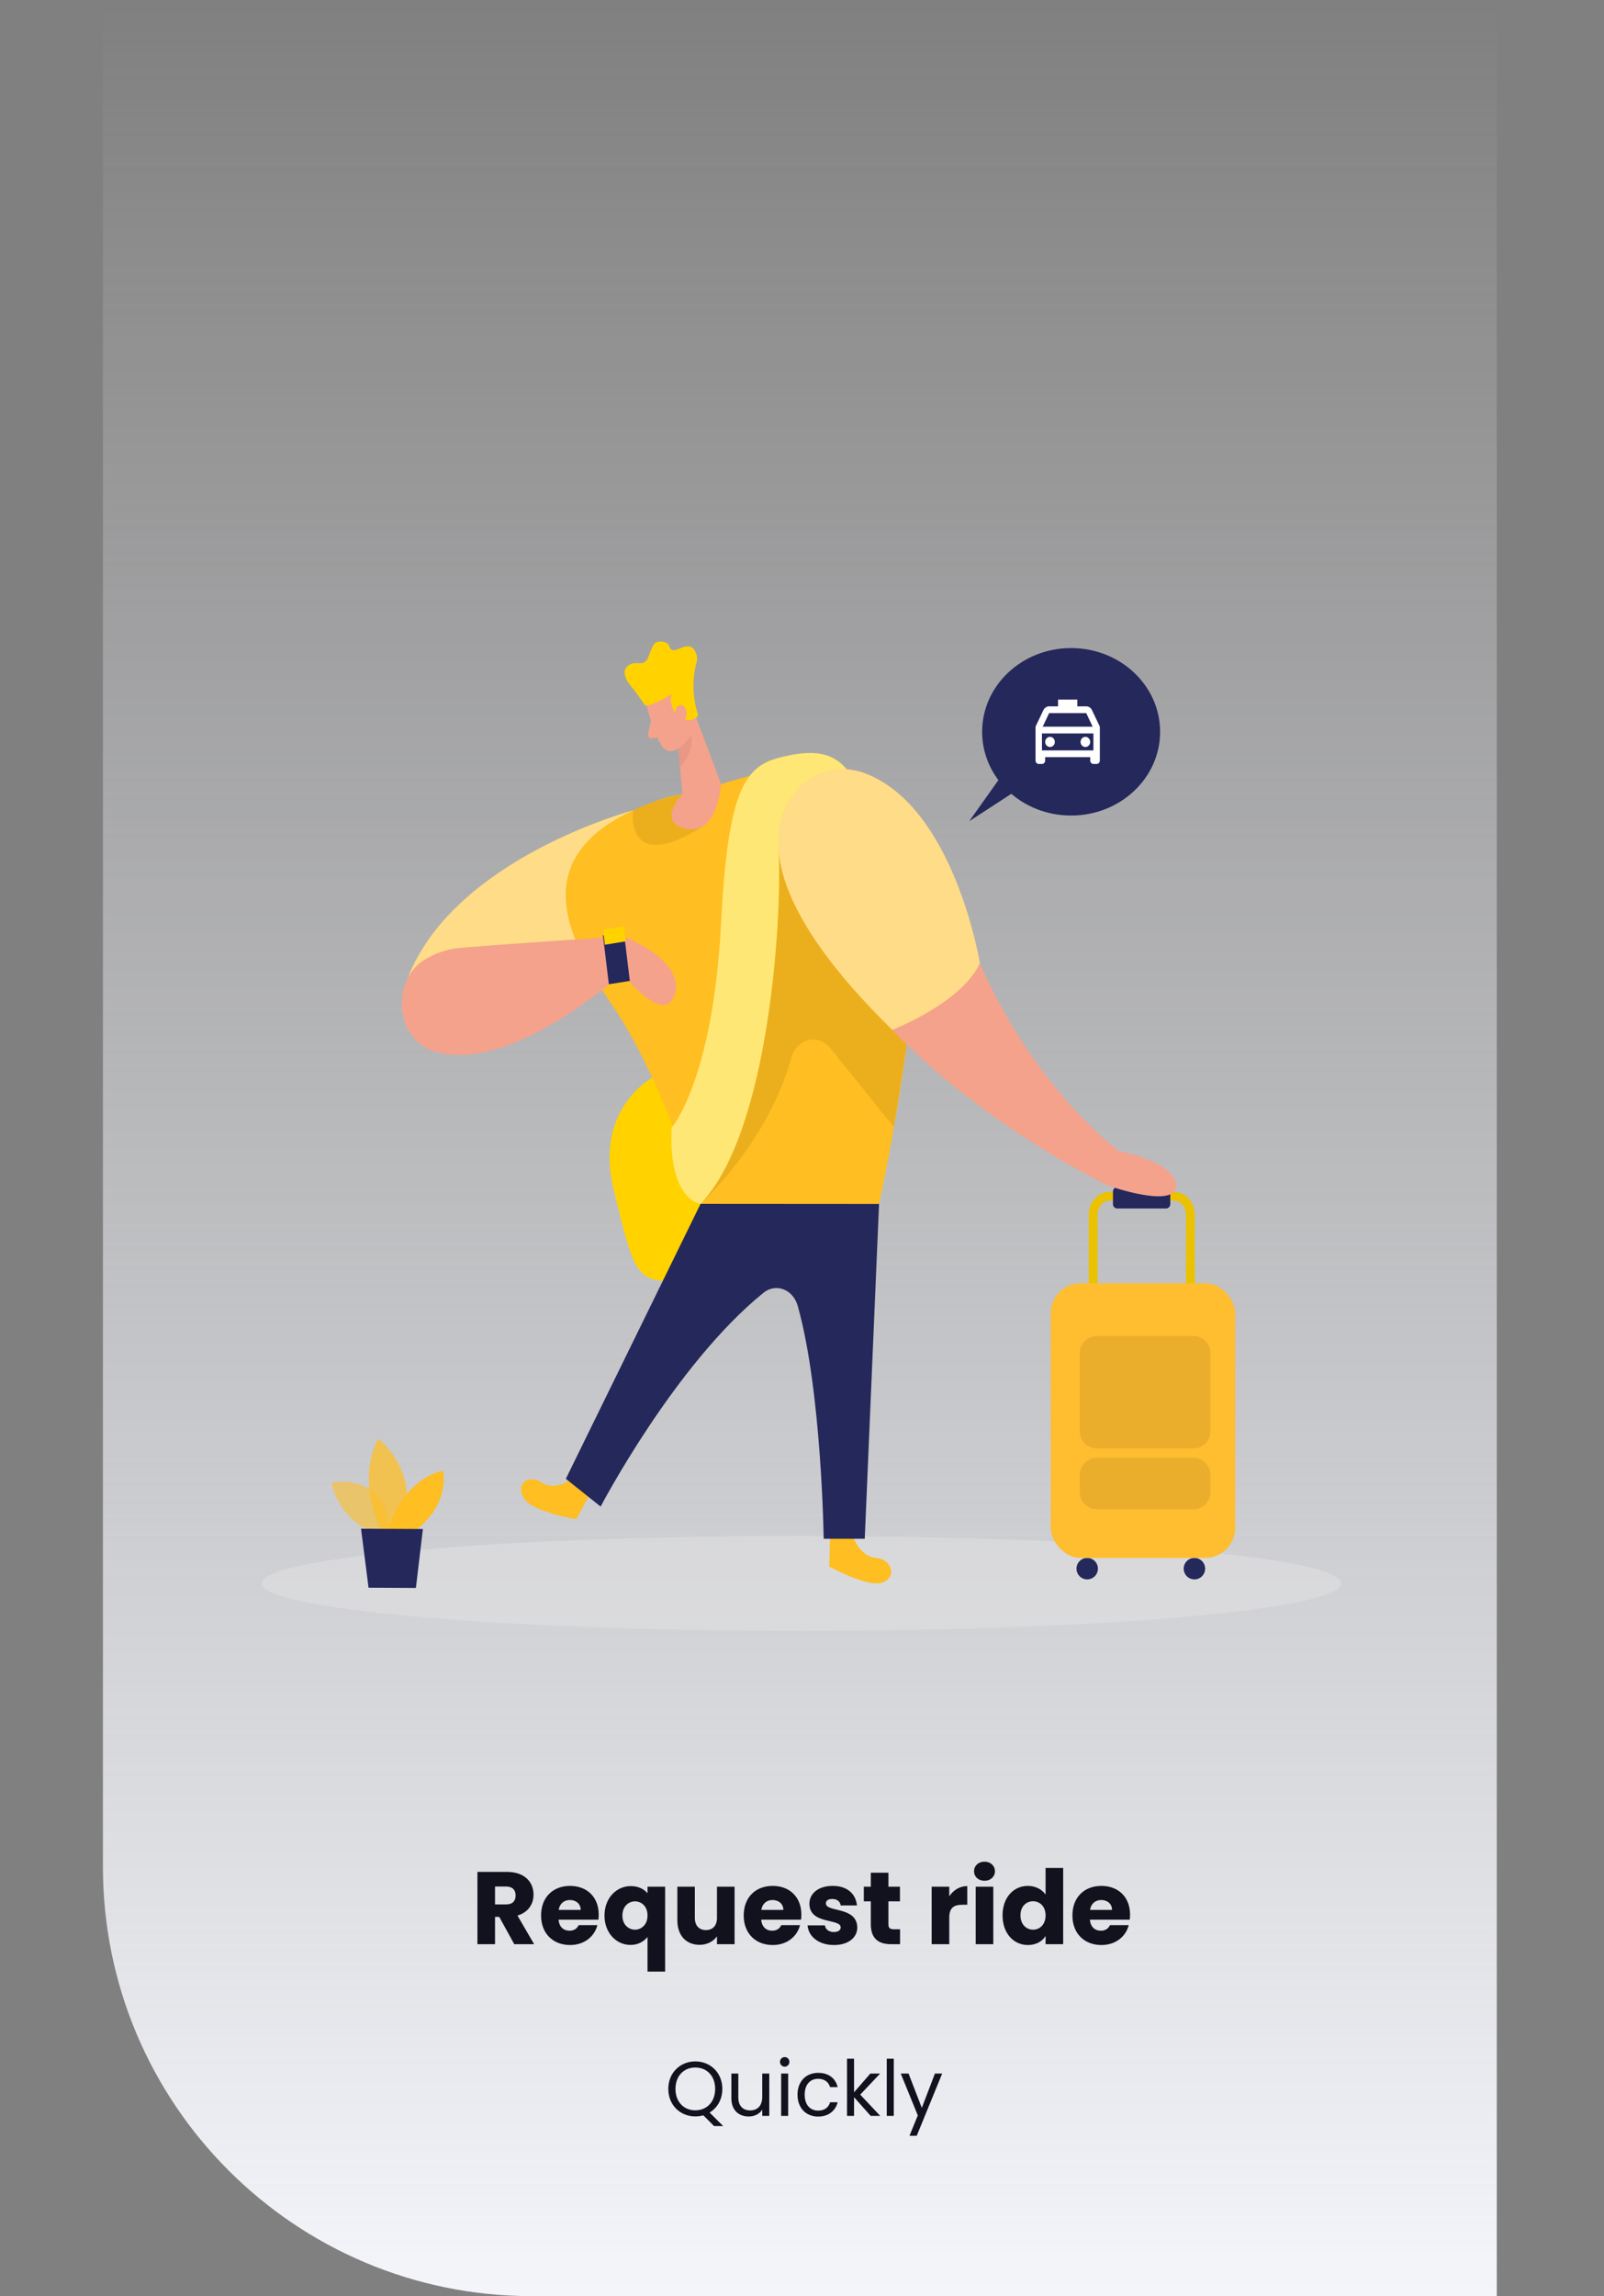 <svg width="374" height="535" viewBox="0 0 374 535" fill="none" xmlns="http://www.w3.org/2000/svg">
<rect x="0" y="0" width="374" height="535" fill="#808080" stroke="none"/>
<path d="M349 535H124C68.772 535 24 490.228 24 435V0H349V535Z" fill="url(#paint0_linear_430_3411)"/>
<path d="M157.499 486.718C157.499 483.64 159.479 481.732 162.125 481.732C164.771 481.732 166.751 483.64 166.751 486.718C166.751 489.778 164.771 491.704 162.125 491.704C159.479 491.704 157.499 489.778 157.499 486.718ZM168.425 486.718C168.425 482.956 165.671 480.31 162.125 480.31C158.597 480.31 155.825 482.956 155.825 486.718C155.825 490.48 158.597 493.126 162.125 493.126C162.773 493.126 163.403 493.036 163.997 492.874L166.499 495.376H168.623L165.455 492.226C167.255 491.146 168.425 489.166 168.425 486.718ZM179.37 483.136H177.732V488.554C177.732 490.678 176.598 491.722 174.906 491.722C173.25 491.722 172.152 490.696 172.152 488.698V483.136H170.532V488.914C170.532 491.74 172.314 493.144 174.582 493.144C175.896 493.144 177.102 492.568 177.732 491.542V493H179.37V483.136ZM182.136 493H183.774V483.136H182.136V493ZM182.982 481.534C183.576 481.534 184.062 481.048 184.062 480.418C184.062 479.788 183.576 479.302 182.982 479.302C182.352 479.302 181.866 479.788 181.866 480.418C181.866 481.048 182.352 481.534 182.982 481.534ZM185.954 488.05C185.954 491.182 187.952 493.162 190.76 493.162C193.208 493.162 194.81 491.794 195.314 489.832H193.55C193.19 491.074 192.218 491.776 190.76 491.776C188.96 491.776 187.628 490.498 187.628 488.05C187.628 485.638 188.96 484.36 190.76 484.36C192.218 484.36 193.208 485.116 193.55 486.304H195.314C194.81 484.234 193.208 482.974 190.76 482.974C187.952 482.974 185.954 484.954 185.954 488.05ZM197.499 493H199.137V488.644L203.007 493H205.239L200.577 488.05L205.221 483.136H202.935L199.137 487.51V479.68H197.499V493ZM206.763 493H208.401V479.68H206.763V493ZM214.937 491.128L211.841 483.136H210.023L214.001 492.892L212.057 497.644H213.749L219.689 483.136H217.997L214.937 491.128Z" fill="#12121F"/>
<path d="M120.224 441.624C120.224 442.944 119.504 443.736 117.968 443.736H115.424V439.56H117.968C119.504 439.56 120.224 440.376 120.224 441.624ZM111.32 436.152V453H115.424V446.64H116.408L119.912 453H124.544L120.656 446.328C123.248 445.56 124.4 443.568 124.4 441.456C124.4 438.528 122.336 436.152 118.208 436.152H111.32ZM132.88 442.704C134.248 442.704 135.4 443.544 135.4 445.008H130.264C130.504 443.52 131.536 442.704 132.88 442.704ZM139.288 448.56H134.92C134.584 449.28 133.936 449.856 132.784 449.856C131.464 449.856 130.384 449.04 130.24 447.288H139.528C139.576 446.88 139.6 446.472 139.6 446.088C139.6 442.008 136.84 439.416 132.928 439.416C128.944 439.416 126.16 442.056 126.16 446.304C126.16 450.552 128.992 453.192 132.928 453.192C136.264 453.192 138.64 451.176 139.288 448.56ZM140.949 446.328C140.949 450.408 143.733 453.168 147.021 453.168C148.797 453.168 150.117 452.376 150.981 451.32V459.384H155.085V439.608H150.981V441.144C150.165 440.136 148.821 439.464 147.069 439.464C143.733 439.464 140.949 442.248 140.949 446.328ZM150.981 446.304C150.981 448.56 149.445 449.616 148.053 449.616C146.685 449.616 145.125 448.584 145.125 446.328C145.125 444.072 146.685 443.016 148.053 443.016C149.445 443.016 150.981 444.048 150.981 446.304ZM171.278 439.608H167.174V446.88C167.174 448.704 166.166 449.712 164.582 449.712C163.046 449.712 162.014 448.704 162.014 446.88V439.608H157.934V447.432C157.934 451.008 160.022 453.144 163.118 453.144C164.918 453.144 166.358 452.328 167.174 451.176V453H171.278V439.608ZM180.13 442.704C181.498 442.704 182.65 443.544 182.65 445.008H177.514C177.754 443.52 178.786 442.704 180.13 442.704ZM186.538 448.56H182.17C181.834 449.28 181.186 449.856 180.034 449.856C178.714 449.856 177.634 449.04 177.49 447.288H186.778C186.826 446.88 186.85 446.472 186.85 446.088C186.85 442.008 184.09 439.416 180.178 439.416C176.194 439.416 173.41 442.056 173.41 446.304C173.41 450.552 176.242 453.192 180.178 453.192C183.514 453.192 185.89 451.176 186.538 448.56ZM199.887 449.112C199.815 444.12 192.567 445.632 192.567 443.496C192.567 442.848 193.095 442.464 194.055 442.464C195.207 442.464 195.903 443.064 196.023 443.976H199.815C199.551 441.336 197.631 439.416 194.175 439.416C190.671 439.416 188.727 441.288 188.727 443.568C188.727 448.488 196.023 446.928 196.023 449.088C196.023 449.688 195.471 450.168 194.415 450.168C193.287 450.168 192.447 449.544 192.351 448.608H188.295C188.487 451.2 190.887 453.192 194.463 453.192C197.823 453.192 199.887 451.44 199.887 449.112ZM203.046 448.344C203.046 451.824 204.99 453 207.774 453H209.862V449.52H208.398C207.486 449.52 207.15 449.184 207.15 448.392V443.016H209.838V439.608H207.15V436.344H203.046V439.608H201.414V443.016H203.046V448.344ZM221.338 446.784C221.338 444.48 222.466 443.808 224.41 443.808H225.538V439.464C223.738 439.464 222.274 440.424 221.338 441.84V439.608H217.234V453H221.338V446.784ZM227.5 453H231.604V439.608H227.5V453ZM229.564 438.216C231.004 438.216 231.988 437.232 231.988 436.008C231.988 434.76 231.004 433.776 229.564 433.776C228.1 433.776 227.116 434.76 227.116 436.008C227.116 437.232 228.1 438.216 229.564 438.216ZM233.762 446.28C233.762 450.504 236.378 453.192 239.666 453.192C241.634 453.192 243.05 452.304 243.794 451.08V453H247.898V435.24H243.794V441.456C242.978 440.232 241.442 439.416 239.666 439.416C236.378 439.416 233.762 442.056 233.762 446.28ZM243.794 446.304C243.794 448.44 242.426 449.616 240.866 449.616C239.33 449.616 237.938 448.416 237.938 446.28C237.938 444.144 239.33 442.992 240.866 442.992C242.426 442.992 243.794 444.168 243.794 446.304ZM256.771 442.704C258.139 442.704 259.291 443.544 259.291 445.008H254.155C254.395 443.52 255.427 442.704 256.771 442.704ZM263.179 448.56H258.811C258.475 449.28 257.827 449.856 256.675 449.856C255.355 449.856 254.275 449.04 254.131 447.288H263.419C263.467 446.88 263.491 446.472 263.491 446.088C263.491 442.008 260.731 439.416 256.819 439.416C252.835 439.416 250.051 442.056 250.051 446.304C250.051 450.552 252.883 453.192 256.819 453.192C260.155 453.192 262.531 451.176 263.179 448.56Z" fill="#12121F"/>
<path d="M249.748 190.024C261.206 190.024 270.496 181.289 270.496 170.512C270.496 159.736 261.206 151 249.748 151C238.289 151 229 159.736 229 170.512C229 181.289 238.289 190.024 249.748 190.024Z" fill="#24285B"/>
<g clip-path="url(#clip0_430_3411)">
<path d="M256.45 169.316V177.211C256.45 177.42 256.371 177.621 256.231 177.769C256.09 177.917 255.899 178 255.7 178H254.95C254.751 178 254.561 177.917 254.42 177.769C254.279 177.621 254.2 177.42 254.2 177.211V176.421H243.7V177.211C243.7 177.42 243.621 177.621 243.481 177.769C243.34 177.917 243.149 178 242.95 178H242.2C242.001 178 241.811 177.917 241.67 177.769C241.529 177.621 241.45 177.42 241.45 177.211V169.316L243.285 165.452C243.41 165.19 243.602 164.969 243.839 164.815C244.076 164.66 244.349 164.579 244.628 164.579H246.7V163H251.2V164.579H253.273C253.552 164.579 253.825 164.661 254.062 164.815C254.299 164.969 254.49 165.19 254.615 165.452L256.45 169.316ZM254.95 170.895H242.95V174.842H254.95V170.895ZM243.127 169.316H254.773L253.273 166.158H244.627L243.127 169.316ZM244.825 174.053C244.527 174.053 244.241 173.928 244.03 173.706C243.819 173.484 243.7 173.182 243.7 172.868C243.7 172.554 243.819 172.253 244.03 172.031C244.241 171.809 244.527 171.684 244.825 171.684C245.124 171.684 245.41 171.809 245.621 172.031C245.832 172.253 245.95 172.554 245.95 172.868C245.95 173.182 245.832 173.484 245.621 173.706C245.41 173.928 245.124 174.053 244.825 174.053ZM253.075 174.053C252.777 174.053 252.491 173.928 252.28 173.706C252.069 173.484 251.95 173.182 251.95 172.868C251.95 172.554 252.069 172.253 252.28 172.031C252.491 171.809 252.777 171.684 253.075 171.684C253.374 171.684 253.66 171.809 253.871 172.031C254.082 172.253 254.2 172.554 254.2 172.868C254.2 173.182 254.082 173.484 253.871 173.706C253.66 173.928 253.374 174.053 253.075 174.053Z" fill="white"/>
</g>
<path d="M238.024 174.41L226 191.335L243.016 180.272L238.024 174.41Z" fill="#24285B"/>
<path d="M254.883 306.82V283.085C254.883 281.933 255.282 280.827 255.992 280.011C256.703 279.195 257.667 278.736 258.673 278.733H273.777C274.783 278.736 275.747 279.195 276.458 280.011C277.168 280.827 277.567 281.933 277.567 283.085V306.82" stroke="#FFD200" stroke-width="2.03" stroke-miterlimit="10"/>
<path opacity="0.08" d="M254.883 306.82V283.085C254.883 281.933 255.282 280.827 255.992 280.011C256.703 279.195 257.667 278.736 258.673 278.733H273.777C274.783 278.736 275.747 279.195 276.458 280.011C277.168 280.827 277.567 281.933 277.567 283.085V306.82" stroke="black" stroke-width="2.03" stroke-miterlimit="10"/>
<path d="M153.24 250.422C153.24 250.422 138.259 257.31 143.103 277.264C147.947 297.218 148.396 299.38 159.203 298.154C170.011 296.928 163.01 277.264 163.01 277.264L153.24 250.422Z" fill="#FFD200"/>
<path d="M147.612 188.82C147.612 188.82 106.066 199.854 95.137 227.744L131.937 230.927L141.363 224.375L147.612 188.82Z" fill="#FFBE21"/>
<path opacity="0.46" d="M147.612 188.82C147.612 188.82 106.066 199.854 95.137 227.744L131.937 230.927L141.363 224.375L147.612 188.82Z" fill="white"/>
<path opacity="0.45" d="M186.863 380C256.375 380 312.726 375.043 312.726 368.928C312.726 362.813 256.375 357.856 186.863 357.856C117.351 357.856 61 362.813 61 368.928C61 375.043 117.351 380 186.863 380Z" fill="#E6E6E6"/>
<path d="M133.252 344.566C133.252 344.566 129.617 347.58 126.276 345.418C122.935 343.256 120.01 346.138 122.298 349.283C124.585 352.428 134.387 353.963 134.387 353.963L138.071 347.149L133.252 344.566Z" fill="#FFBE21"/>
<path d="M198.839 357.884C198.839 357.884 200.423 362.704 204.246 363.004C208.069 363.303 209.147 367.571 205.708 368.75C202.269 369.929 193.357 365.006 193.357 365.006L193.57 356.986L198.839 357.884Z" fill="#FFBE21"/>
<path opacity="0.58" d="M87.834 357.435C87.834 357.435 79.183 354.721 77.305 345.502C77.305 345.502 90.71 342.395 91.085 358.249L87.834 357.435Z" fill="#FFBE21"/>
<path opacity="0.73" d="M88.896 356.424C88.896 356.424 82.851 345.474 88.169 335.235C88.169 335.235 98.364 342.657 93.83 356.443L88.896 356.424Z" fill="#FFBE21"/>
<path d="M90.456 356.424C90.456 356.424 93.642 344.865 103.297 342.675C103.297 342.675 105.102 350.163 97.048 356.461L90.456 356.424Z" fill="#FFBE21"/>
<path d="M84.183 356.19L85.931 369.939L96.975 369.995L98.6 356.265L84.183 356.19Z" fill="#24285B"/>
<path d="M150.741 164.345C150.741 164.345 152.162 170.241 154.229 173.704C154.43 174.037 154.686 174.321 154.983 174.54C155.28 174.759 155.612 174.908 155.96 174.98C156.308 175.051 156.664 175.043 157.009 174.956C157.354 174.869 157.681 174.704 157.97 174.472C159.465 173.255 161.18 171.112 160.755 167.845L160.633 162.23C160.506 161.1 160.077 160.044 159.404 159.205C158.731 158.367 157.847 157.789 156.875 157.55C153.306 156.399 149.76 160.817 150.741 164.345Z" fill="#F4A28C"/>
<path d="M161.549 165.15L168.467 183.56L159.343 187.2L157.971 172.347L161.549 165.15Z" fill="#F4A28C"/>
<path d="M162.716 166.358C162.754 166.478 162.756 166.609 162.722 166.731C162.688 166.853 162.62 166.959 162.528 167.031C161.903 167.555 161.145 167.829 160.37 167.812C159.596 167.795 158.847 167.488 158.24 166.938C157.542 166.349 157.009 165.539 156.708 164.608C156.406 163.677 156.348 162.665 156.541 161.697C155.134 162.68 153.631 163.471 152.064 164.055C151.538 164.26 150.986 164.362 150.43 164.355L147.751 160.611C147.751 160.611 144.296 157.186 146.207 155.304C148.119 153.423 150.096 155.875 151.198 153.021C152.301 150.166 152.456 149.212 154.686 149.539C156.916 149.867 155.364 152.459 158.387 151.13C161.409 149.801 161.948 151.205 162.471 152.768C162.588 153.334 162.554 153.928 162.373 154.471C161.363 158.372 161.483 162.542 162.716 166.358Z" fill="#FFD200"/>
<path d="M157.651 166.994C157.651 166.994 156.973 164.776 158.468 164.327C159.963 163.877 160.968 167.134 159.097 168.22L157.651 166.994Z" fill="#F4A28C"/>
<path d="M151.803 168.005L151.125 170.813C151.073 170.972 151.06 171.146 151.087 171.313C151.115 171.481 151.182 171.637 151.281 171.764C151.38 171.891 151.508 171.985 151.65 172.035C151.793 172.085 151.944 172.09 152.089 172.048L154.139 171.646L151.803 168.005Z" fill="#F4A28C"/>
<path d="M271.871 276.618H260.507C259.955 276.618 259.507 277.066 259.507 277.618V280.579C259.507 281.131 259.955 281.579 260.507 281.579H271.871C272.423 281.579 272.871 281.131 272.871 280.579V277.618C272.871 277.066 272.423 276.618 271.871 276.618Z" fill="#24285B"/>
<path opacity="0.31" d="M158.182 174.322C158.182 174.322 159.358 173.864 161.22 171.206C161.22 171.206 162.078 175.09 158.557 178.693L158.182 174.322Z" fill="#CE8172"/>
<path d="M155.576 185.731L160.829 184.645C163.285 184.137 165.717 183.488 168.115 182.699C177.101 179.76 203.543 172.844 211.066 190.373C220.182 211.609 204.964 280.502 204.964 280.502H163.304C163.304 280.502 154.8 251.807 142.645 234.062C130.49 216.317 121.987 196.578 155.576 185.731Z" fill="#FFBE21"/>
<path opacity="0.08" d="M147.612 188.82C147.612 188.82 145.521 204.094 163.835 192.563L159.138 185.076C155.174 185.76 151.301 187.018 147.612 188.82Z" fill="black"/>
<path d="M100.683 244.769C92.383 241.811 91.142 228.858 98.665 223.832C101.395 222.07 104.441 221.046 107.569 220.837C121.521 219.658 145.292 218.17 145.292 218.17C145.292 218.17 159.603 223.505 157.357 231.497C155.111 239.49 145.039 226.762 145.039 226.762C145.039 226.762 118.441 251.096 100.683 244.769Z" fill="#F4A28C"/>
<path d="M145.467 217.152L140.58 217.932L141.966 229.334L146.853 228.554L145.467 217.152Z" fill="#24285B"/>
<path d="M145.474 215.794L140.589 216.586L141.026 220.126L145.911 219.334L145.474 215.794Z" fill="#FFD200"/>
<path d="M159.138 185.001C159.138 185.001 152.799 191.684 160.126 193.116C167.453 194.547 168.115 182.699 168.115 182.699L159.138 185.001Z" fill="#F4A28C"/>
<path d="M163.345 280.502L131.937 344.566L140.048 351.033C140.048 351.033 157.398 317.855 178.057 301.186C178.725 300.652 179.493 300.305 180.299 300.173C181.106 300.041 181.928 300.127 182.7 300.424C183.472 300.722 184.172 301.223 184.745 301.886C185.317 302.55 185.746 303.358 185.997 304.246C191.584 324.041 192.058 358.53 192.058 358.53H201.632L204.964 280.53L163.345 280.502Z" fill="#24285B"/>
<path opacity="0.08" d="M163.345 280.502C163.345 280.502 178.988 266.463 184.518 246.425C184.812 245.408 185.334 244.497 186.03 243.782C186.727 243.067 187.575 242.572 188.489 242.348C189.404 242.124 190.354 242.178 191.245 242.504C192.136 242.83 192.937 243.417 193.569 244.207L208.436 262.626L211.434 243.374L200.561 203.953L179.984 188.82L175.9 207.079L163.345 280.502Z" fill="black"/>
<path d="M156.59 262.776C156.59 262.776 166.237 251.807 168.116 215.175C169.676 184.701 173.491 178.749 181.455 176.615C193.757 173.302 196.69 177.495 200.562 183.756C200.562 183.756 180.892 185.151 181.578 199.255C182.264 213.359 179.528 263.599 163.345 280.502C163.345 280.502 155.838 279.781 156.59 262.776Z" fill="#FFD200"/>
<path opacity="0.46" d="M156.59 262.776C156.59 262.776 166.237 251.807 168.116 215.175C169.676 184.701 173.491 178.749 181.455 176.615C193.757 173.302 196.69 177.495 200.562 183.756C200.562 183.756 180.892 185.151 181.578 199.255C182.264 213.359 179.528 263.599 163.345 280.502C163.345 280.502 155.838 279.781 156.59 262.776Z" fill="white"/>
<path d="M183.554 201.773C179.47 190.542 190.849 176.372 200.709 180.752C209.139 184.496 218.149 192.769 223.042 209.429C234.666 249.027 260.854 268.167 260.854 268.167C260.854 268.167 274.218 270.694 274.218 276.263C274.218 281.831 258.42 276.263 258.42 276.263C258.42 276.263 217.414 256.767 196.142 225.442C189.787 216.036 185.882 208.165 183.554 201.773Z" fill="#F4A28C"/>
<path d="M208.044 239.958C208.044 239.958 224.332 233.641 228.465 224.403C228.465 224.403 222.568 187.987 201.615 180.153C194.721 177.579 187.018 180.471 183.407 187.64C179.029 196.382 179.984 212.498 208.044 239.958Z" fill="#FFBE21"/>
<path opacity="0.46" d="M208.044 239.958C208.044 239.958 224.332 233.641 228.465 224.403C228.465 224.403 222.568 187.987 201.615 180.153C194.721 177.579 187.018 180.471 183.407 187.64C179.029 196.382 179.984 212.498 208.044 239.958Z" fill="white"/>
<path d="M251 365.5C251 366.881 252.119 368 253.5 368C254.881 368 256 366.881 256 365.5C256 364.119 254.881 363 253.5 363C252.119 363 251 364.119 251 365.5Z" fill="#24285B"/>
<path d="M276 365.5C276 366.881 277.119 368 278.5 368C279.881 368 281 366.881 281 365.5C281 364.119 279.881 363 278.5 363C277.119 363 276 364.119 276 365.5Z" fill="#24285B"/>
<rect x="245" y="299" width="43" height="64" rx="7" fill="#FFBD30"/>
<path opacity="0.08" d="M278.245 339.663H255.765C253.556 339.663 251.765 341.454 251.765 343.663V347.668C251.765 349.877 253.556 351.668 255.765 351.668H278.245C280.454 351.668 282.245 349.877 282.245 347.668V343.663C282.245 341.454 280.454 339.663 278.245 339.663Z" fill="black"/>
<path opacity="0.08" d="M278.245 311.288H255.765C253.556 311.288 251.765 313.079 251.765 315.288V333.48C251.765 335.69 253.556 337.48 255.765 337.48H278.245C280.454 337.48 282.245 335.69 282.245 333.48V315.288C282.245 313.079 280.454 311.288 278.245 311.288Z" fill="black"/>
<defs>
<linearGradient id="paint0_linear_430_3411" x1="186.5" y1="535" x2="186.5" y2="0" gradientUnits="userSpaceOnUse">
<stop stop-color="#F4F5FA"/>
<stop offset="1" stop-color="#F4F5FA" stop-opacity="0"/>
<stop offset="1" stop-color="#F4F5FA" stop-opacity="0"/>
</linearGradient>
<clipPath id="clip0_430_3411">
<rect width="24" height="24" fill="white" transform="translate(237 159)"/>
</clipPath>
</defs>
</svg>
